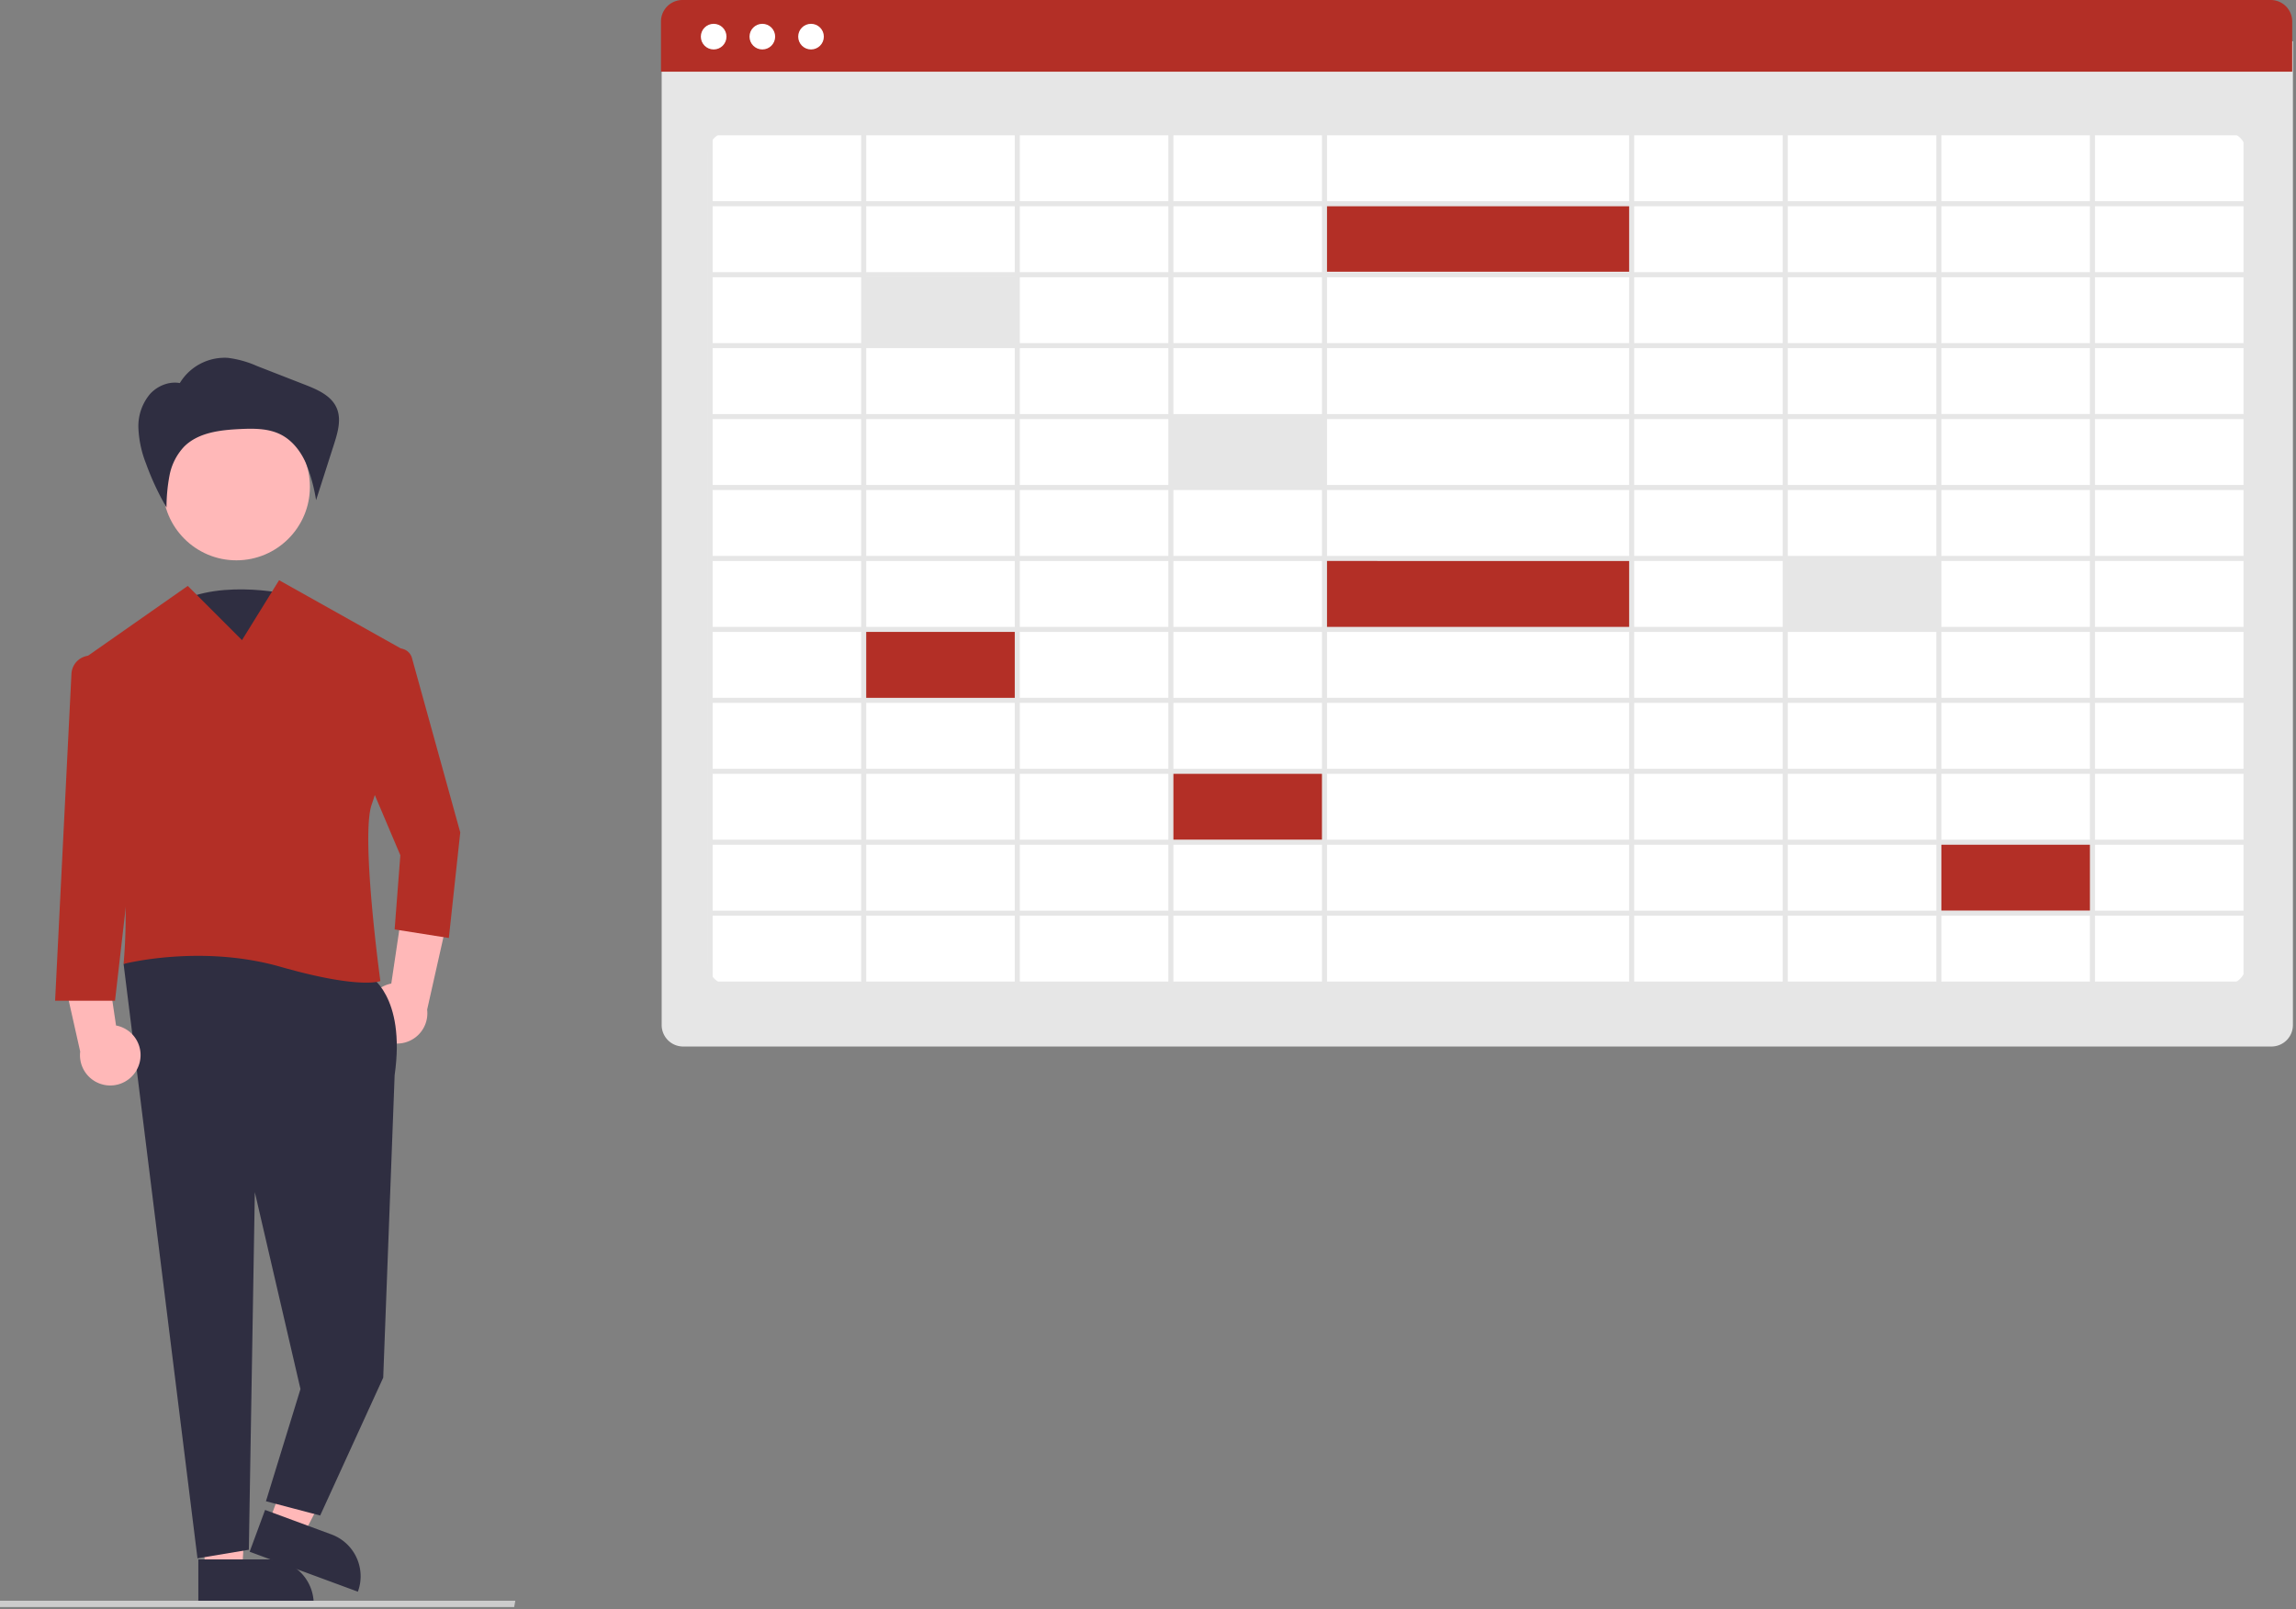 <?xml version="1.0" encoding="UTF-8" standalone="no"?>
<svg
   xmlns:dc="http://purl.org/dc/elements/1.1/"
   xmlns:cc="http://creativecommons.org/ns#"
   xmlns:rdf="http://www.w3.org/1999/02/22-rdf-syntax-ns#"
   xmlns:svg="http://www.w3.org/2000/svg"
   xmlns="http://www.w3.org/2000/svg"
   xmlns:sodipodi="http://sodipodi.sourceforge.net/DTD/sodipodi-0.dtd"
   xmlns:inkscape="http://www.inkscape.org/namespaces/inkscape"
   id="e2e16f07-c08d-4c73-859c-14fba73875a7"
   data-name="Layer 1"
   width="250"
   height="175.225"
   viewBox="0 0 250 175.225"
   version="1.1"
   sodipodi:docname="spreadsheet.svg"
   inkscape:version="1.0.1 (3bc2e813f5, 2020-09-07, custom)">
  <rect x="0" y="0" width="250" height="175.225" fill="#808080" stroke="none"/>
  <defs
     id="defs63" />
  <sodipodi:namedview
     pagecolor="#ffffff"
     bordercolor="#666666"
     borderopacity="1"
     objecttolerance="10"
     gridtolerance="10"
     guidetolerance="10"
     inkscape:pageopacity="0"
     inkscape:pageshadow="2"
     inkscape:window-width="1920"
     inkscape:window-height="1058"
     id="namedview61"
     showgrid="false"
     inkscape:zoom="1.064576"
     inkscape:cx="-96.809549"
     inkscape:cy="42.315877"
     inkscape:window-x="0"
     inkscape:window-y="22"
     inkscape:window-maximized="0"
     inkscape:current-layer="e2e16f07-c08d-4c73-859c-14fba73875a7"
     inkscape:document-rotation="0" />
  <g
     id="g919"
     transform="matrix(0.326,0,0,0.326,0,6.5287852e-6)">
    <path
       d="M 975.748,531.162 H 445.253 a 7.18,7.18 0 0 1 -7.172,-7.172 V 195.42 h 544.838 v 328.57 a 7.18,7.18 0 0 1 -7.172,7.172 z"
       transform="translate(-217.08,-181.612)"
       fill="#e6e6e6"
       id="path2" />
    <path
       d="M 960.192,510.629 H 460.809 a 7.258,7.258 0 0 1 -7.25,-7.25 V 232.79 a 7.258,7.258 0 0 1 7.25,-7.25 h 499.384 a 7.258,7.258 0 0 1 7.25,7.25 v 270.589 a 7.258,7.258 0 0 1 -7.25,7.25 z"
       transform="translate(-217.08,-181.612)"
       fill="#ffffff"
       id="path4" />
    <path
       d="M 982.687,205.566 H 437.849 v -16.783 a 7.18,7.18 0 0 1 7.172,-7.172 h 530.494 a 7.18,7.18 0 0 1 7.172,7.172 z"
       transform="translate(-217.08,-181.612)"
       fill="#b32f26"
       id="path6" />
    <circle
       cx="238.365"
       cy="12.237"
       r="4.283"
       fill="#ffffff"
       id="circle8" />
    <circle
       cx="254.623"
       cy="12.237"
       r="4.283"
       fill="#ffffff"
       id="circle10" />
    <circle
       cx="270.882"
       cy="12.237"
       r="4.283"
       fill="#ffffff"
       id="circle12" />
    <rect
       x="287.803"
       y="92.449"
       width="51.47"
       height="22.782"
       fill="#e6e6e6"
       id="rect14" />
    <rect
       x="390.742"
       y="139.7"
       width="51.47"
       height="22.782"
       fill="#e6e6e6"
       id="rect16" />
    <rect
       x="287.803"
       y="210.576"
       width="51.47"
       height="22.782"
       fill="#b32f26"
       id="rect18" />
    <rect
       x="390.742"
       y="257.826"
       width="51.47"
       height="22.782"
       fill="#b32f26"
       id="rect20" />
    <rect
       x="647.246"
       y="281.452"
       width="51.47"
       height="22.782"
       fill="#b32f26"
       id="rect22" />
    <rect
       x="595.776"
       y="186.95"
       width="51.47"
       height="22.782"
       fill="#e6e6e6"
       id="rect24" />
    <rect
       x="442.212"
       y="186.95"
       width="102.939"
       height="22.782"
       fill="#b32f26"
       id="rect26" />
    <rect
       x="442.212"
       y="67.98"
       width="102.939"
       height="22.782"
       fill="#b32f26"
       id="rect28" />
    <path
       d="m 453.414,225.122 v 286.035 h 514.695 v -286.036 z m 513.008,23.696 H 916.809 V 226.81 h 49.613 z M 660.305,414.688 v -22.008 h 100.914 v 22.008 z m 100.914,1.688 V 438.383 H 660.305 v -22.008 z m 0,-94.782 v 22.008 H 660.305 v -22.008 z m -100.914,-1.688 v -22.008 h 100.914 v 22.008 z m 0,47.391 v -22.008 h 100.914 v 22.008 z m 100.914,1.688 v 22.008 H 660.305 V 368.984 Z M 658.617,343.601 h -49.613 v -22.008 h 49.613 z m 0,1.688 v 22.008 h -49.613 v -22.008 z m 0,23.696 v 22.008 h -49.613 v -22.008 z m 0,23.696 v 22.008 h -49.613 v -22.008 z m 104.289,0 H 812.519 v 22.008 h -49.613 z m 0,-1.688 V 368.984 H 812.519 v 22.008 z m 0,-23.696 V 345.288 H 812.519 v 22.008 z m 0,-23.696 V 321.593 H 812.519 v 22.008 z m 0,-23.695 V 297.897 H 812.519 v 22.008 z m 0,-23.696 V 274.201 H 812.519 v 22.008 z m -1.688,0 H 660.305 v -22.008 h 100.914 z m -102.601,0 h -49.613 v -22.008 h 49.613 z m 0,1.688 v 22.008 h -49.613 v -22.008 z m -51.301,22.008 H 557.703 v -22.008 h 49.614 z m 0,1.688 v 22.008 H 557.703 v -22.008 z m 0,23.695 v 22.008 H 557.703 v -22.008 z m 0,23.696 v 22.008 H 557.703 v -22.008 z m 0,23.696 V 414.688 H 557.703 v -22.008 z m 0,23.695 V 438.383 H 557.703 v -22.008 z m 1.688,0 h 49.613 v 22.008 h -49.613 z m 49.613,23.696 v 22.008 h -49.613 v -22.008 z m 1.688,0 h 100.914 v 22.008 H 660.305 Z m 102.601,0 H 812.519 v 22.008 h -49.613 z m 0,-1.688 V 416.375 H 812.519 v 22.008 z m 51.301,-22.008 h 49.614 v 22.008 h -49.614 z m 0,-1.688 v -22.008 h 49.614 v 22.008 z m 0,-23.695 v -22.008 h 49.614 v 22.008 z m 0,-23.696 v -22.008 h 49.614 v 22.008 z m 0,-23.696 v -22.008 h 49.614 v 22.008 z m 0,-23.695 v -22.008 h 49.614 v 22.008 z m 0,-23.696 v -22.008 h 49.614 v 22.008 z m 0,-23.696 v -22.008 h 49.614 v 22.008 z m -1.688,0 H 762.906 v -22.008 h 49.613 z m -51.301,0 H 660.305 v -22.008 h 100.914 z m -102.601,0 h -49.613 v -22.008 h 49.613 z m -51.301,0 H 557.703 v -22.008 h 49.614 z m 0,1.688 v 22.008 H 557.703 v -22.008 z m -51.301,22.008 h -49.613 v -22.008 h 49.613 z m 0,1.688 v 22.008 h -49.613 v -22.008 z m 0,23.696 v 22.008 h -49.613 v -22.008 z m 0,23.695 v 22.008 h -49.613 v -22.008 z m 0,23.696 v 22.008 h -49.613 v -22.008 z m 0,23.696 v 22.008 h -49.613 v -22.008 z m 0,23.695 v 22.008 h -49.613 v -22.008 z m 0,23.696 v 22.008 h -49.613 v -22.008 z m 1.688,0 h 49.614 v 22.008 H 557.703 Z m 49.614,23.695 V 485.775 H 557.703 v -22.009 z m 1.688,0 h 49.613 V 485.775 h -49.613 z m 51.301,0 H 761.218 V 485.775 H 660.305 Z m 102.601,0 H 812.519 V 485.775 h -49.613 z m 51.301,0 h 49.614 V 485.775 h -49.614 z m 0,-1.688 v -22.008 h 49.614 v 22.008 z M 865.508,440.071 h 49.613 v 22.008 H 865.508 Z m 0,-1.688 v -22.008 h 49.613 v 22.008 z m 0,-23.696 v -22.008 h 49.613 v 22.008 z m 0,-23.695 v -22.008 h 49.613 v 22.008 z m 0,-23.696 v -22.008 h 49.613 v 22.008 z m 0,-23.696 v -22.008 h 49.613 v 22.008 z m 0,-23.695 v -22.008 h 49.613 v 22.008 z m 0,-23.696 v -22.008 h 49.613 v 22.008 z m 0,-23.696 v -22.008 h 49.613 v 22.008 z m 0,-23.695 V 226.81 h 49.613 v 22.008 z m -1.688,0 h -49.614 V 226.81 h 49.614 z m -51.301,0 H 762.906 V 226.81 h 49.613 z m -51.301,0 H 660.305 V 226.81 h 100.914 z m -102.601,0 H 609.004 V 226.81 h 49.613 z m -51.301,0 H 557.703 V 226.81 h 49.614 z m -51.301,0 H 506.402 V 226.81 h 49.613 z m 0,1.688 v 22.008 h -49.613 v -22.008 z m -51.301,22.008 h -49.613 v -22.008 h 49.613 z m 0,1.688 v 22.008 h -49.613 v -22.008 z m 0,23.696 v 22.008 h -49.613 v -22.008 z m 0,23.696 v 22.008 h -49.613 v -22.008 z m 0,23.695 v 22.008 h -49.613 v -22.008 z m 0,23.696 v 22.008 h -49.613 v -22.008 z m 0,23.696 v 22.008 h -49.613 v -22.008 z m 0,23.695 v 22.008 h -49.613 v -22.008 z m 0,23.696 v 22.008 h -49.613 v -22.008 z m 0,23.695 V 485.775 h -49.613 v -22.009 z m 1.688,0 h 49.613 V 485.775 h -49.613 z m 49.613,23.696 v 22.008 h -49.613 v -22.008 z m 1.688,0 h 49.614 V 509.47 H 557.703 Z m 51.301,0 h 49.613 v 22.008 h -49.613 z m 51.301,0 h 100.914 V 509.47 H 660.305 Z m 102.601,0 H 812.519 v 22.008 h -49.613 z m 51.301,0 h 49.614 v 22.008 h -49.614 z m 51.301,0 h 49.613 V 509.47 H 865.508 Z m 0,-1.688 v -22.009 h 49.613 V 485.775 Z m 51.301,-22.009 h 49.613 V 485.775 h -49.613 z m 0,-1.688 v -22.008 h 49.613 v 22.008 z m 0,-23.695 v -22.008 h 49.613 v 22.008 z m 0,-23.696 v -22.008 h 49.613 v 22.008 z m 0,-23.695 v -22.008 h 49.613 v 22.008 z m 0,-23.696 v -22.008 h 49.613 v 22.008 z m 0,-23.696 v -22.008 h 49.613 v 22.008 z m 0,-23.695 v -22.008 h 49.613 v 22.008 z m 0,-23.696 v -22.008 h 49.613 v 22.008 z m 0,-23.696 v -22.008 h 49.613 v 22.008 z M 504.715,226.81 v 22.008 H 455.102 V 226.81 Z m -49.613,260.653 h 49.613 v 22.008 h -49.613 z m 461.707,22.008 v -22.008 h 49.613 v 22.008 z"
       transform="translate(-217.08,-181.612)"
       fill="#e6e6e6"
       id="path30" />
    <path
       d="m 313.306,380.104 c 0,0 -26.038,-6 -40.359,5 -14.321,11 18.227,36 18.227,36 z"
       transform="translate(-217.08,-181.612)"
       fill="#2f2e41"
       id="path32" />
    <path
       d="m 340.233,523.587 a 10.056,10.056 0 0 1 7.54,-13.45 l 5.262,-35.345 13.828,12.394 -7.117,31.664 a 10.11,10.11 0 0 1 -19.513,4.737 z"
       transform="translate(-217.08,-181.612)"
       fill="#ffb8b8"
       id="path34" />
    <polygon
       points="83.571,477.082 65.517,478.28 68.648,525.464 80.881,524.652 "
       fill="#ffb8b8"
       id="polygon36" />
    <path
       d="m 283.326,702.463 h 38.531 v 14.887 h -23.644 a 14.887,14.887 0 0 1 -14.887,-14.887 v 0 z"
       transform="rotate(180,194.051,619.1)"
       fill="#2f2e41"
       id="path38" />
    <polygon
       points="123.139,470.433 106.164,464.168 89.789,508.53 101.29,512.775 "
       fill="#ffb8b8"
       id="polygon40" />
    <path
       d="m 301.848,692.156 h 38.531 v 14.887 h -23.644 a 14.887,14.887 0 0 1 -14.887,-14.887 v 0 z"
       transform="rotate(-159.739,196.349,628.187)"
       fill="#2f2e41"
       id="path42" />
    <path
       d="m 340.311,507.391 c 0,0 12.389,6.671 8.577,33.354 l -3.812,101.015 -21.059,46.049 -18.106,-4.765 11.53,-37.473 -15.248,-65.755 -2,119.428 -17.153,2.859 -24.683,-198.525 31.448,-14.295 z"
       transform="translate(-217.08,-181.612)"
       fill="#2f2e41"
       id="path44" />
    <circle
       cx="78.95"
       cy="162.594"
       r="24.561"
       fill="#ffb8b8"
       id="circle46" />
    <path
       d="m 310.293,375.405 -12.389,20.012 -18.106,-18.106 -33.85,23.695 a 6.403,6.403 0 0 0 -2.273,7.643 c 5.207,12.875 18.541,50.933 14.681,94.93 0,0 25.73,-6.671 52.413,0.953 26.683,7.624 33.354,4.765 33.354,4.765 0,0 -6.671,-48.601 -2.859,-59.084 3.162,-8.695 9.602,-37.717 11.707,-47.361 a 4.347,4.347 0 0 0 -2.127,-4.721 z"
       transform="translate(-217.08,-181.612)"
       fill="#b32f26"
       id="path48" />
    <path
       d="m 349.862,398.247 v 0 a 4.355,4.355 0 0 1 4.813,3.149 l 16.131,58.253 -3.812,35.26 -18.106,-2.859 1.906,-24.777 -13.342,-31.448 8.807,-34.348 a 4.355,4.355 0 0 1 3.603,-3.229 z"
       transform="translate(-217.08,-181.612)"
       fill="#b32f26"
       id="path50" />
    <path
       d="m 277.038,309.728 a 17.506,17.506 0 0 1 16.141,-8.588 34.306,34.306 0 0 1 9.755,2.731 l 16.056,6.263 c 4.155,1.621 8.705,3.606 10.508,7.685 1.673,3.786 0.425,8.158 -0.839,12.1 l -6.007,18.736 a 57.031,57.031 0 0 0 -3.404,-12.376 c -1.745,-3.917 -4.505,-7.529 -8.32,-9.487 -4.171,-2.14 -9.086,-2.095 -13.768,-1.87 -6.631,0.319 -13.84,1.163 -18.552,5.84 a 19.27,19.27 0 0 0 -4.889,9.549 57.479,57.479 0 0 0 -1.025,10.809 89.613,89.613 0 0 1 -6.843,-14.671 36.3,36.3 0 0 1 -2.543,-11.876 16.703,16.703 0 0 1 3.828,-11.296 c 2.713,-3.032 7.132,-4.668 11.019,-3.468"
       transform="translate(-217.08,-181.612)"
       fill="#2f2e41"
       id="path52" />
    <path
       d="m 263.379,537.587 a 10.056,10.056 0 0 0 -7.54,-13.45 l -5.262,-35.345 -13.828,12.394 7.117,31.664 a 10.11,10.11 0 0 0 19.513,4.737 z"
       transform="translate(-217.08,-181.612)"
       fill="#ffb8b8"
       id="path54" />
    <path
       d="m 246.295,400.669 v 0 a 6.413,6.413 0 0 0 -5.351,6.006 l -5.46,109.2 h 20.012 l 6.671,-58.131 -8.489,-51.786 a 6.413,6.413 0 0 0 -7.383,-5.288 z"
       transform="translate(-217.08,-181.612)"
       fill="#b32f26"
       id="path56" />
    <polygon
       points="0,534.671 172.12,534.671 171.738,536.777 0,536.777 "
       fill="#cccccc"
       id="polygon58" />
  </g>
</svg>

